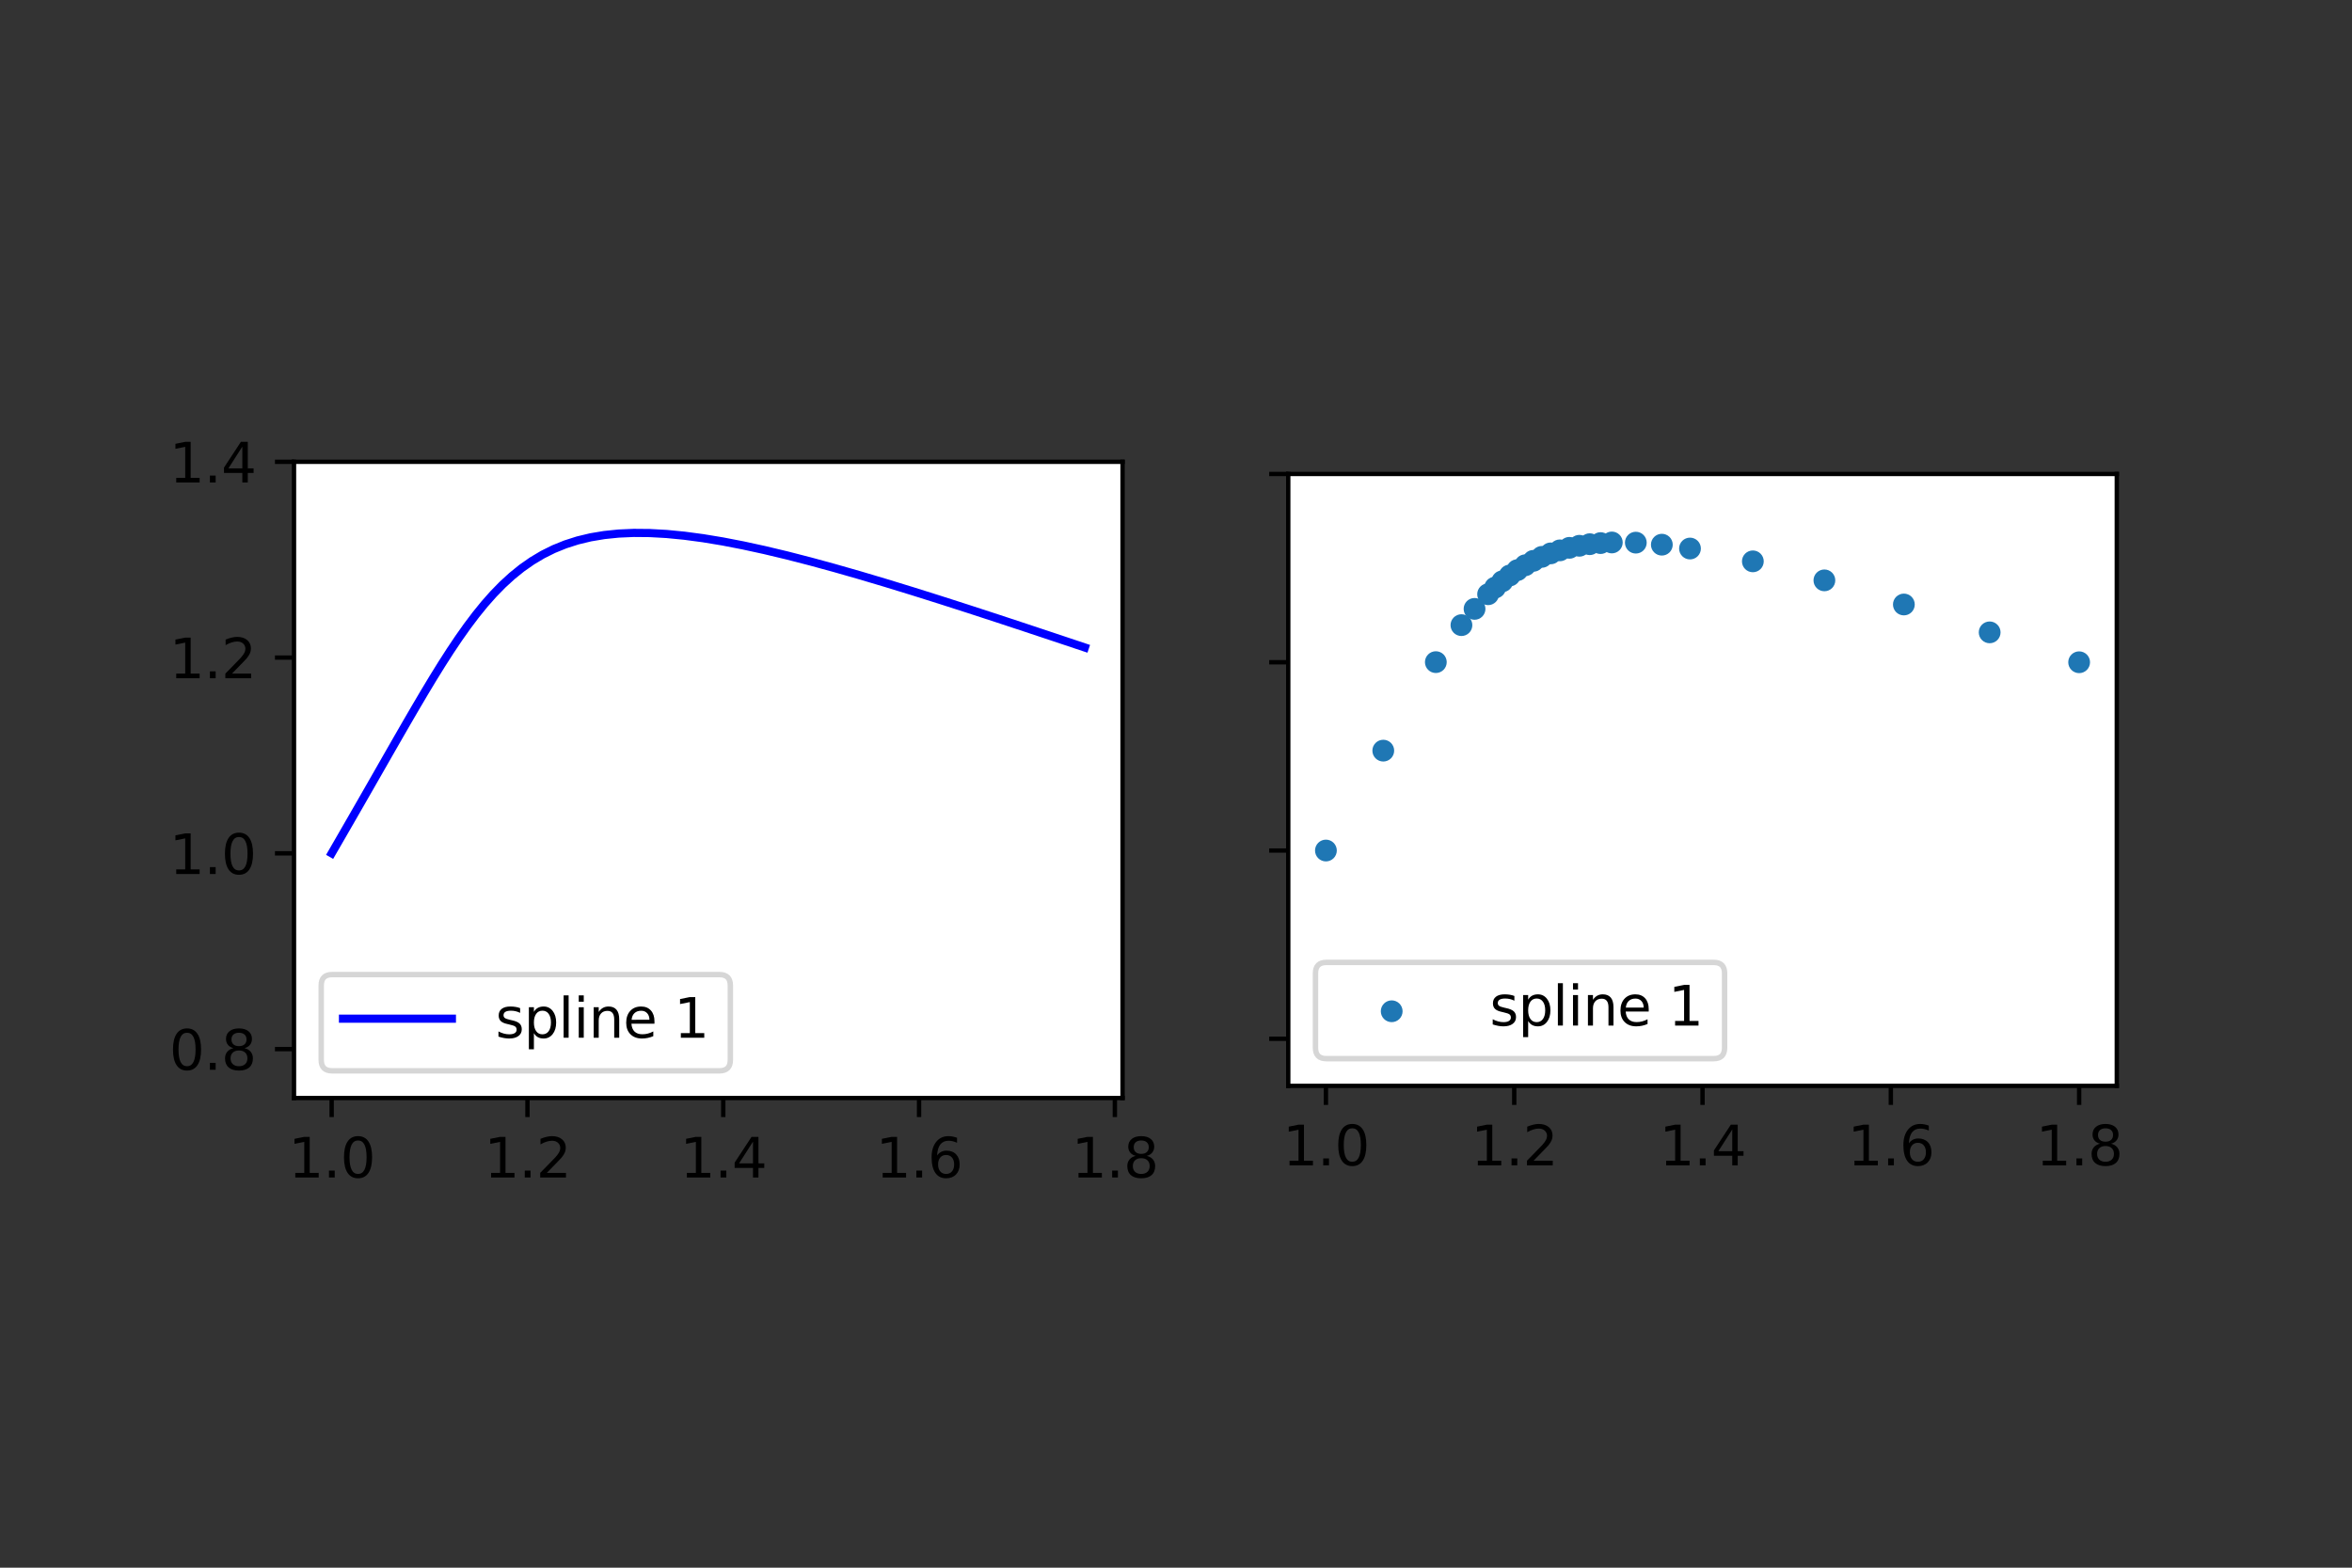 <?xml version="1.0" encoding="utf-8" standalone="no"?>
<!DOCTYPE svg PUBLIC "-//W3C//DTD SVG 1.1//EN"
  "http://www.w3.org/Graphics/SVG/1.1/DTD/svg11.dtd">
<svg height="288pt" version="1.1" viewBox="0 0 432 288" width="432pt" xmlns="http://www.w3.org/2000/svg" xmlns:xlink="http://www.w3.org/1999/xlink">
 <rect x="0" y="0" width="432" height="288" fill="#333333" stroke="none"/>
 <defs>
  <style type="text/css">*{stroke-linecap:butt;stroke-linejoin:round;}</style>
 </defs>
 <g id="figure_1">
  <g id="patch_1">
   <path d="M 0 288 
L 432 288 
L 432 0 
L 0 0 
z
" style="fill:none;"/>
  </g>
  <g id="axes_1">
   <g id="patch_2">
    <path d="M 54 201.72 
L 206.182 201.72 
L 206.182 84.84 
L 54 84.84 
z
" style="fill:#ffffff;"/>
   </g>
   <g id="matplotlib.axis_1">
    <g id="xtick_1">
     <g id="line2d_1">
      <defs>
       <path d="M 0 0 
L 0 3.5 
" id="meba5604b3e" style="stroke:#000000;stroke-width:0.8;"/>
      </defs>
      <g>
       <use style="stroke:#000000;stroke-width:0.8;" x="60.917" xlink:href="#meba5604b3e" y="201.72"/>
      </g>
     </g>
     <g id="text_1">
      <!-- 1.0 -->
      <g transform="translate(52.966 216.319)scale(0.1 -0.1)">
       <defs>
        <path d="M 794 531 
L 1825 531 
L 1825 4091 
L 703 3866 
L 703 4441 
L 1819 4666 
L 2450 4666 
L 2450 531 
L 3481 531 
L 3481 0 
L 794 0 
L 794 531 
z
" id="DejaVuSans-31" transform="scale(0.016)"/>
        <path d="M 684 794 
L 1344 794 
L 1344 0 
L 684 0 
L 684 794 
z
" id="DejaVuSans-2e" transform="scale(0.016)"/>
        <path d="M 2034 4250 
Q 1547 4250 1301 3770 
Q 1056 3291 1056 2328 
Q 1056 1369 1301 889 
Q 1547 409 2034 409 
Q 2525 409 2770 889 
Q 3016 1369 3016 2328 
Q 3016 3291 2770 3770 
Q 2525 4250 2034 4250 
z
M 2034 4750 
Q 2819 4750 3233 4129 
Q 3647 3509 3647 2328 
Q 3647 1150 3233 529 
Q 2819 -91 2034 -91 
Q 1250 -91 836 529 
Q 422 1150 422 2328 
Q 422 3509 836 4129 
Q 1250 4750 2034 4750 
z
" id="DejaVuSans-30" transform="scale(0.016)"/>
       </defs>
       <use xlink:href="#DejaVuSans-31"/>
       <use x="63.623" xlink:href="#DejaVuSans-2e"/>
       <use x="95.41" xlink:href="#DejaVuSans-30"/>
      </g>
     </g>
    </g>
    <g id="xtick_2">
     <g id="line2d_2">
      <g>
       <use style="stroke:#000000;stroke-width:0.8;" x="96.88" xlink:href="#meba5604b3e" y="201.72"/>
      </g>
     </g>
     <g id="text_2">
      <!-- 1.2 -->
      <g transform="translate(88.929 216.319)scale(0.1 -0.1)">
       <defs>
        <path d="M 1228 531 
L 3431 531 
L 3431 0 
L 469 0 
L 469 531 
Q 828 903 1448 1529 
Q 2069 2156 2228 2338 
Q 2531 2678 2651 2914 
Q 2772 3150 2772 3378 
Q 2772 3750 2511 3984 
Q 2250 4219 1831 4219 
Q 1534 4219 1204 4116 
Q 875 4013 500 3803 
L 500 4441 
Q 881 4594 1212 4672 
Q 1544 4750 1819 4750 
Q 2544 4750 2975 4387 
Q 3406 4025 3406 3419 
Q 3406 3131 3298 2873 
Q 3191 2616 2906 2266 
Q 2828 2175 2409 1742 
Q 1991 1309 1228 531 
z
" id="DejaVuSans-32" transform="scale(0.016)"/>
       </defs>
       <use xlink:href="#DejaVuSans-31"/>
       <use x="63.623" xlink:href="#DejaVuSans-2e"/>
       <use x="95.41" xlink:href="#DejaVuSans-32"/>
      </g>
     </g>
    </g>
    <g id="xtick_3">
     <g id="line2d_3">
      <g>
       <use style="stroke:#000000;stroke-width:0.8;" x="132.844" xlink:href="#meba5604b3e" y="201.72"/>
      </g>
     </g>
     <g id="text_3">
      <!-- 1.4 -->
      <g transform="translate(124.892 216.319)scale(0.1 -0.1)">
       <defs>
        <path d="M 2419 4116 
L 825 1625 
L 2419 1625 
L 2419 4116 
z
M 2253 4666 
L 3047 4666 
L 3047 1625 
L 3713 1625 
L 3713 1100 
L 3047 1100 
L 3047 0 
L 2419 0 
L 2419 1100 
L 313 1100 
L 313 1709 
L 2253 4666 
z
" id="DejaVuSans-34" transform="scale(0.016)"/>
       </defs>
       <use xlink:href="#DejaVuSans-31"/>
       <use x="63.623" xlink:href="#DejaVuSans-2e"/>
       <use x="95.41" xlink:href="#DejaVuSans-34"/>
      </g>
     </g>
    </g>
    <g id="xtick_4">
     <g id="line2d_4">
      <g>
       <use style="stroke:#000000;stroke-width:0.8;" x="168.807" xlink:href="#meba5604b3e" y="201.72"/>
      </g>
     </g>
     <g id="text_4">
      <!-- 1.6 -->
      <g transform="translate(160.855 216.319)scale(0.1 -0.1)">
       <defs>
        <path d="M 2113 2584 
Q 1688 2584 1439 2293 
Q 1191 2003 1191 1497 
Q 1191 994 1439 701 
Q 1688 409 2113 409 
Q 2538 409 2786 701 
Q 3034 994 3034 1497 
Q 3034 2003 2786 2293 
Q 2538 2584 2113 2584 
z
M 3366 4563 
L 3366 3988 
Q 3128 4100 2886 4159 
Q 2644 4219 2406 4219 
Q 1781 4219 1451 3797 
Q 1122 3375 1075 2522 
Q 1259 2794 1537 2939 
Q 1816 3084 2150 3084 
Q 2853 3084 3261 2657 
Q 3669 2231 3669 1497 
Q 3669 778 3244 343 
Q 2819 -91 2113 -91 
Q 1303 -91 875 529 
Q 447 1150 447 2328 
Q 447 3434 972 4092 
Q 1497 4750 2381 4750 
Q 2619 4750 2861 4703 
Q 3103 4656 3366 4563 
z
" id="DejaVuSans-36" transform="scale(0.016)"/>
       </defs>
       <use xlink:href="#DejaVuSans-31"/>
       <use x="63.623" xlink:href="#DejaVuSans-2e"/>
       <use x="95.41" xlink:href="#DejaVuSans-36"/>
      </g>
     </g>
    </g>
    <g id="xtick_5">
     <g id="line2d_5">
      <g>
       <use style="stroke:#000000;stroke-width:0.8;" x="204.77" xlink:href="#meba5604b3e" y="201.72"/>
      </g>
     </g>
     <g id="text_5">
      <!-- 1.8 -->
      <g transform="translate(196.818 216.319)scale(0.1 -0.1)">
       <defs>
        <path d="M 2034 2216 
Q 1584 2216 1326 1975 
Q 1069 1734 1069 1313 
Q 1069 891 1326 650 
Q 1584 409 2034 409 
Q 2484 409 2743 651 
Q 3003 894 3003 1313 
Q 3003 1734 2745 1975 
Q 2488 2216 2034 2216 
z
M 1403 2484 
Q 997 2584 770 2862 
Q 544 3141 544 3541 
Q 544 4100 942 4425 
Q 1341 4750 2034 4750 
Q 2731 4750 3128 4425 
Q 3525 4100 3525 3541 
Q 3525 3141 3298 2862 
Q 3072 2584 2669 2484 
Q 3125 2378 3379 2068 
Q 3634 1759 3634 1313 
Q 3634 634 3220 271 
Q 2806 -91 2034 -91 
Q 1263 -91 848 271 
Q 434 634 434 1313 
Q 434 1759 690 2068 
Q 947 2378 1403 2484 
z
M 1172 3481 
Q 1172 3119 1398 2916 
Q 1625 2713 2034 2713 
Q 2441 2713 2670 2916 
Q 2900 3119 2900 3481 
Q 2900 3844 2670 4047 
Q 2441 4250 2034 4250 
Q 1625 4250 1398 4047 
Q 1172 3844 1172 3481 
z
" id="DejaVuSans-38" transform="scale(0.016)"/>
       </defs>
       <use xlink:href="#DejaVuSans-31"/>
       <use x="63.623" xlink:href="#DejaVuSans-2e"/>
       <use x="95.41" xlink:href="#DejaVuSans-38"/>
      </g>
     </g>
    </g>
   </g>
   <g id="matplotlib.axis_2">
    <g id="ytick_1">
     <g id="line2d_6">
      <defs>
       <path d="M 0 0 
L -3.5 0 
" id="m16697f1600" style="stroke:#000000;stroke-width:0.8;"/>
      </defs>
      <g>
       <use style="stroke:#000000;stroke-width:0.8;" x="54" xlink:href="#m16697f1600" y="192.729"/>
      </g>
     </g>
     <g id="text_6">
      <!-- 0.8 -->
      <g transform="translate(31.097 196.529)scale(0.1 -0.1)">
       <use xlink:href="#DejaVuSans-30"/>
       <use x="63.623" xlink:href="#DejaVuSans-2e"/>
       <use x="95.41" xlink:href="#DejaVuSans-38"/>
      </g>
     </g>
    </g>
    <g id="ytick_2">
     <g id="line2d_7">
      <g>
       <use style="stroke:#000000;stroke-width:0.8;" x="54" xlink:href="#m16697f1600" y="156.766"/>
      </g>
     </g>
     <g id="text_7">
      <!-- 1.0 -->
      <g transform="translate(31.097 160.565)scale(0.1 -0.1)">
       <use xlink:href="#DejaVuSans-31"/>
       <use x="63.623" xlink:href="#DejaVuSans-2e"/>
       <use x="95.41" xlink:href="#DejaVuSans-30"/>
      </g>
     </g>
    </g>
    <g id="ytick_3">
     <g id="line2d_8">
      <g>
       <use style="stroke:#000000;stroke-width:0.8;" x="54" xlink:href="#m16697f1600" y="120.803"/>
      </g>
     </g>
     <g id="text_8">
      <!-- 1.2 -->
      <g transform="translate(31.097 124.602)scale(0.1 -0.1)">
       <use xlink:href="#DejaVuSans-31"/>
       <use x="63.623" xlink:href="#DejaVuSans-2e"/>
       <use x="95.41" xlink:href="#DejaVuSans-32"/>
      </g>
     </g>
    </g>
    <g id="ytick_4">
     <g id="line2d_9">
      <g>
       <use style="stroke:#000000;stroke-width:0.8;" x="54" xlink:href="#m16697f1600" y="84.84"/>
      </g>
     </g>
     <g id="text_9">
      <!-- 1.4 -->
      <g transform="translate(31.097 88.639)scale(0.1 -0.1)">
       <use xlink:href="#DejaVuSans-31"/>
       <use x="63.623" xlink:href="#DejaVuSans-2e"/>
       <use x="95.41" xlink:href="#DejaVuSans-34"/>
      </g>
     </g>
    </g>
   </g>
   <g id="line2d_10">
    <path clip-path="url(#p9271e3c895)" d="M 60.917 156.766 
L 62.714 153.653 
L 64.502 150.55 
L 66.274 147.466 
L 68.025 144.411 
L 69.752 141.392 
L 71.451 138.42 
L 73.123 135.503 
L 74.768 132.648 
L 76.388 129.863 
L 77.985 127.157 
L 79.564 124.536 
L 81.13 122.007 
L 82.689 119.577 
L 84.248 117.252 
L 85.814 115.038 
L 87.395 112.94 
L 88.999 110.963 
L 90.637 109.113 
L 92.318 107.393 
L 94.051 105.808 
L 95.845 104.36 
L 97.712 103.054 
L 99.661 101.891 
L 101.703 100.874 
L 103.846 100.005 
L 106.1 99.284 
L 108.475 98.713 
L 110.979 98.293 
L 113.62 98.022 
L 116.406 97.9 
L 119.344 97.926 
L 122.439 98.098 
L 125.697 98.414 
L 129.122 98.871 
L 132.716 99.466 
L 136.483 100.195 
L 140.421 101.052 
L 144.532 102.034 
L 148.812 103.135 
L 153.257 104.348 
L 157.864 105.666 
L 162.624 107.081 
L 167.529 108.586 
L 172.568 110.172 
L 177.729 111.829 
L 182.997 113.547 
L 188.356 115.316 
L 193.785 117.123 
L 199.264 118.956 
" style="fill:none;stroke:#0000ff;stroke-linecap:square;stroke-width:1.5;"/>
   </g>
   <g id="patch_3">
    <path d="M 54 201.72 
L 54 84.84 
" style="fill:none;stroke:#000000;stroke-linecap:square;stroke-linejoin:miter;stroke-width:0.8;"/>
   </g>
   <g id="patch_4">
    <path d="M 206.182 201.72 
L 206.182 84.84 
" style="fill:none;stroke:#000000;stroke-linecap:square;stroke-linejoin:miter;stroke-width:0.8;"/>
   </g>
   <g id="patch_5">
    <path d="M 54 201.72 
L 206.182 201.72 
" style="fill:none;stroke:#000000;stroke-linecap:square;stroke-linejoin:miter;stroke-width:0.8;"/>
   </g>
   <g id="patch_6">
    <path d="M 54 84.84 
L 206.182 84.84 
" style="fill:none;stroke:#000000;stroke-linecap:square;stroke-linejoin:miter;stroke-width:0.8;"/>
   </g>
   <g id="legend_1">
    <g id="patch_7">
     <path d="M 61 196.72 
L 132.145 196.72 
Q 134.145 196.72 134.145 194.72 
L 134.145 181.042 
Q 134.145 179.042 132.145 179.042 
L 61 179.042 
Q 59 179.042 59 181.042 
L 59 194.72 
Q 59 196.72 61 196.72 
z
" style="fill:#ffffff;opacity:0.8;stroke:#cccccc;stroke-linejoin:miter;"/>
    </g>
    <g id="line2d_11">
     <path d="M 63 187.14 
L 83 187.14 
" style="fill:none;stroke:#0000ff;stroke-linecap:square;stroke-width:1.5;"/>
    </g>
    <g id="line2d_12"/>
    <g id="text_10">
     <!-- spline 1 -->
     <g transform="translate(91 190.64)scale(0.1 -0.1)">
      <defs>
       <path d="M 2834 3397 
L 2834 2853 
Q 2591 2978 2328 3040 
Q 2066 3103 1784 3103 
Q 1356 3103 1142 2972 
Q 928 2841 928 2578 
Q 928 2378 1081 2264 
Q 1234 2150 1697 2047 
L 1894 2003 
Q 2506 1872 2764 1633 
Q 3022 1394 3022 966 
Q 3022 478 2636 193 
Q 2250 -91 1575 -91 
Q 1294 -91 989 -36 
Q 684 19 347 128 
L 347 722 
Q 666 556 975 473 
Q 1284 391 1588 391 
Q 1994 391 2212 530 
Q 2431 669 2431 922 
Q 2431 1156 2273 1281 
Q 2116 1406 1581 1522 
L 1381 1569 
Q 847 1681 609 1914 
Q 372 2147 372 2553 
Q 372 3047 722 3315 
Q 1072 3584 1716 3584 
Q 2034 3584 2315 3537 
Q 2597 3491 2834 3397 
z
" id="DejaVuSans-73" transform="scale(0.016)"/>
       <path d="M 1159 525 
L 1159 -1331 
L 581 -1331 
L 581 3500 
L 1159 3500 
L 1159 2969 
Q 1341 3281 1617 3432 
Q 1894 3584 2278 3584 
Q 2916 3584 3314 3078 
Q 3713 2572 3713 1747 
Q 3713 922 3314 415 
Q 2916 -91 2278 -91 
Q 1894 -91 1617 61 
Q 1341 213 1159 525 
z
M 3116 1747 
Q 3116 2381 2855 2742 
Q 2594 3103 2138 3103 
Q 1681 3103 1420 2742 
Q 1159 2381 1159 1747 
Q 1159 1113 1420 752 
Q 1681 391 2138 391 
Q 2594 391 2855 752 
Q 3116 1113 3116 1747 
z
" id="DejaVuSans-70" transform="scale(0.016)"/>
       <path d="M 603 4863 
L 1178 4863 
L 1178 0 
L 603 0 
L 603 4863 
z
" id="DejaVuSans-6c" transform="scale(0.016)"/>
       <path d="M 603 3500 
L 1178 3500 
L 1178 0 
L 603 0 
L 603 3500 
z
M 603 4863 
L 1178 4863 
L 1178 4134 
L 603 4134 
L 603 4863 
z
" id="DejaVuSans-69" transform="scale(0.016)"/>
       <path d="M 3513 2113 
L 3513 0 
L 2938 0 
L 2938 2094 
Q 2938 2591 2744 2837 
Q 2550 3084 2163 3084 
Q 1697 3084 1428 2787 
Q 1159 2491 1159 1978 
L 1159 0 
L 581 0 
L 581 3500 
L 1159 3500 
L 1159 2956 
Q 1366 3272 1645 3428 
Q 1925 3584 2291 3584 
Q 2894 3584 3203 3211 
Q 3513 2838 3513 2113 
z
" id="DejaVuSans-6e" transform="scale(0.016)"/>
       <path d="M 3597 1894 
L 3597 1613 
L 953 1613 
Q 991 1019 1311 708 
Q 1631 397 2203 397 
Q 2534 397 2845 478 
Q 3156 559 3463 722 
L 3463 178 
Q 3153 47 2828 -22 
Q 2503 -91 2169 -91 
Q 1331 -91 842 396 
Q 353 884 353 1716 
Q 353 2575 817 3079 
Q 1281 3584 2069 3584 
Q 2775 3584 3186 3129 
Q 3597 2675 3597 1894 
z
M 3022 2063 
Q 3016 2534 2758 2815 
Q 2500 3097 2075 3097 
Q 1594 3097 1305 2825 
Q 1016 2553 972 2059 
L 3022 2063 
z
" id="DejaVuSans-65" transform="scale(0.016)"/>
       <path id="DejaVuSans-20" transform="scale(0.016)"/>
      </defs>
      <use xlink:href="#DejaVuSans-73"/>
      <use x="52.1" xlink:href="#DejaVuSans-70"/>
      <use x="115.576" xlink:href="#DejaVuSans-6c"/>
      <use x="143.359" xlink:href="#DejaVuSans-69"/>
      <use x="171.143" xlink:href="#DejaVuSans-6e"/>
      <use x="234.521" xlink:href="#DejaVuSans-65"/>
      <use x="296.045" xlink:href="#DejaVuSans-20"/>
      <use x="327.832" xlink:href="#DejaVuSans-31"/>
     </g>
    </g>
   </g>
  </g>
  <g id="axes_2">
   <g id="patch_8">
    <path d="M 236.618 199.484 
L 388.8 199.484 
L 388.8 87.076 
L 236.618 87.076 
z
" style="fill:#ffffff;"/>
   </g>
   <g id="PathCollection_1">
    <defs>
     <path d="M 0 1.5 
C 0.398 1.5 0.779 1.342 1.061 1.061 
C 1.342 0.779 1.5 0.398 1.5 0 
C 1.5 -0.398 1.342 -0.779 1.061 -1.061 
C 0.779 -1.342 0.398 -1.5 0 -1.5 
C -0.398 -1.5 -0.779 -1.342 -1.061 -1.061 
C -1.342 -0.779 -1.5 -0.398 -1.5 0 
C -1.5 0.398 -1.342 0.779 -1.061 1.061 
C -0.779 1.342 -0.398 1.5 0 1.5 
z
" id="m8a0d777fca" style="stroke:#1f77b4;"/>
    </defs>
    <g clip-path="url(#p8a4485554e)">
     <use style="fill:#1f77b4;stroke:#1f77b4;" x="243.536" xlink:href="#m8a0d777fca" y="156.25"/>
     <use style="fill:#1f77b4;stroke:#1f77b4;" x="254.071" xlink:href="#m8a0d777fca" y="137.9"/>
     <use style="fill:#1f77b4;stroke:#1f77b4;" x="263.725" xlink:href="#m8a0d777fca" y="121.641"/>
     <use style="fill:#1f77b4;stroke:#1f77b4;" x="268.427" xlink:href="#m8a0d777fca" y="114.844"/>
     <use style="fill:#1f77b4;stroke:#1f77b4;" x="270.836" xlink:href="#m8a0d777fca" y="111.857"/>
     <use style="fill:#1f77b4;stroke:#1f77b4;" x="273.326" xlink:href="#m8a0d777fca" y="109.168"/>
     <use style="fill:#1f77b4;stroke:#1f77b4;" x="274.613" xlink:href="#m8a0d777fca" y="107.94"/>
     <use style="fill:#1f77b4;stroke:#1f77b4;" x="275.933" xlink:href="#m8a0d777fca" y="106.793"/>
     <use style="fill:#1f77b4;stroke:#1f77b4;" x="277.292" xlink:href="#m8a0d777fca" y="105.726"/>
     <use style="fill:#1f77b4;stroke:#1f77b4;" x="278.694" xlink:href="#m8a0d777fca" y="104.743"/>
     <use style="fill:#1f77b4;stroke:#1f77b4;" x="280.143" xlink:href="#m8a0d777fca" y="103.844"/>
     <use style="fill:#1f77b4;stroke:#1f77b4;" x="281.644" xlink:href="#m8a0d777fca" y="103.03"/>
     <use style="fill:#1f77b4;stroke:#1f77b4;" x="283.202" xlink:href="#m8a0d777fca" y="102.302"/>
     <use style="fill:#1f77b4;stroke:#1f77b4;" x="284.821" xlink:href="#m8a0d777fca" y="101.661"/>
     <use style="fill:#1f77b4;stroke:#1f77b4;" x="286.505" xlink:href="#m8a0d777fca" y="101.107"/>
     <use style="fill:#1f77b4;stroke:#1f77b4;" x="288.259" xlink:href="#m8a0d777fca" y="100.641"/>
     <use style="fill:#1f77b4;stroke:#1f77b4;" x="290.087" xlink:href="#m8a0d777fca" y="100.264"/>
     <use style="fill:#1f77b4;stroke:#1f77b4;" x="291.992" xlink:href="#m8a0d777fca" y="99.974"/>
     <use style="fill:#1f77b4;stroke:#1f77b4;" x="293.978" xlink:href="#m8a0d777fca" y="99.772"/>
     <use style="fill:#1f77b4;stroke:#1f77b4;" x="296.048" xlink:href="#m8a0d777fca" y="99.658"/>
     <use style="fill:#1f77b4;stroke:#1f77b4;" x="300.456" xlink:href="#m8a0d777fca" y="99.69"/>
     <use style="fill:#1f77b4;stroke:#1f77b4;" x="305.236" xlink:href="#m8a0d777fca" y="100.063"/>
     <use style="fill:#1f77b4;stroke:#1f77b4;" x="310.407" xlink:href="#m8a0d777fca" y="100.77"/>
     <use style="fill:#1f77b4;stroke:#1f77b4;" x="321.953" xlink:href="#m8a0d777fca" y="103.126"/>
     <use style="fill:#1f77b4;stroke:#1f77b4;" x="335.093" xlink:href="#m8a0d777fca" y="106.618"/>
     <use style="fill:#1f77b4;stroke:#1f77b4;" x="349.69" xlink:href="#m8a0d777fca" y="111.051"/>
     <use style="fill:#1f77b4;stroke:#1f77b4;" x="365.448" xlink:href="#m8a0d777fca" y="116.171"/>
     <use style="fill:#1f77b4;stroke:#1f77b4;" x="381.883" xlink:href="#m8a0d777fca" y="121.663"/>
    </g>
   </g>
   <g id="matplotlib.axis_3">
    <g id="xtick_6">
     <g id="line2d_13">
      <g>
       <use style="stroke:#000000;stroke-width:0.8;" x="243.536" xlink:href="#meba5604b3e" y="199.484"/>
      </g>
     </g>
     <g id="text_11">
      <!-- 1.0 -->
      <g transform="translate(235.584 214.082)scale(0.1 -0.1)">
       <use xlink:href="#DejaVuSans-31"/>
       <use x="63.623" xlink:href="#DejaVuSans-2e"/>
       <use x="95.41" xlink:href="#DejaVuSans-30"/>
      </g>
     </g>
    </g>
    <g id="xtick_7">
     <g id="line2d_14">
      <g>
       <use style="stroke:#000000;stroke-width:0.8;" x="278.122" xlink:href="#meba5604b3e" y="199.484"/>
      </g>
     </g>
     <g id="text_12">
      <!-- 1.2 -->
      <g transform="translate(270.171 214.082)scale(0.1 -0.1)">
       <use xlink:href="#DejaVuSans-31"/>
       <use x="63.623" xlink:href="#DejaVuSans-2e"/>
       <use x="95.41" xlink:href="#DejaVuSans-32"/>
      </g>
     </g>
    </g>
    <g id="xtick_8">
     <g id="line2d_15">
      <g>
       <use style="stroke:#000000;stroke-width:0.8;" x="312.709" xlink:href="#meba5604b3e" y="199.484"/>
      </g>
     </g>
     <g id="text_13">
      <!-- 1.4 -->
      <g transform="translate(304.758 214.082)scale(0.1 -0.1)">
       <use xlink:href="#DejaVuSans-31"/>
       <use x="63.623" xlink:href="#DejaVuSans-2e"/>
       <use x="95.41" xlink:href="#DejaVuSans-34"/>
      </g>
     </g>
    </g>
    <g id="xtick_9">
     <g id="line2d_16">
      <g>
       <use style="stroke:#000000;stroke-width:0.8;" x="347.296" xlink:href="#meba5604b3e" y="199.484"/>
      </g>
     </g>
     <g id="text_14">
      <!-- 1.6 -->
      <g transform="translate(339.344 214.082)scale(0.1 -0.1)">
       <use xlink:href="#DejaVuSans-31"/>
       <use x="63.623" xlink:href="#DejaVuSans-2e"/>
       <use x="95.41" xlink:href="#DejaVuSans-36"/>
      </g>
     </g>
    </g>
    <g id="xtick_10">
     <g id="line2d_17">
      <g>
       <use style="stroke:#000000;stroke-width:0.8;" x="381.883" xlink:href="#meba5604b3e" y="199.484"/>
      </g>
     </g>
     <g id="text_15">
      <!-- 1.8 -->
      <g transform="translate(373.931 214.082)scale(0.1 -0.1)">
       <use xlink:href="#DejaVuSans-31"/>
       <use x="63.623" xlink:href="#DejaVuSans-2e"/>
       <use x="95.41" xlink:href="#DejaVuSans-38"/>
      </g>
     </g>
    </g>
   </g>
   <g id="matplotlib.axis_4">
    <g id="ytick_5">
     <g id="line2d_18">
      <g>
       <use style="stroke:#000000;stroke-width:0.8;" x="236.618" xlink:href="#m16697f1600" y="190.837"/>
      </g>
     </g>
    </g>
    <g id="ytick_6">
     <g id="line2d_19">
      <g>
       <use style="stroke:#000000;stroke-width:0.8;" x="236.618" xlink:href="#m16697f1600" y="156.25"/>
      </g>
     </g>
    </g>
    <g id="ytick_7">
     <g id="line2d_20">
      <g>
       <use style="stroke:#000000;stroke-width:0.8;" x="236.618" xlink:href="#m16697f1600" y="121.663"/>
      </g>
     </g>
    </g>
    <g id="ytick_8">
     <g id="line2d_21">
      <g>
       <use style="stroke:#000000;stroke-width:0.8;" x="236.618" xlink:href="#m16697f1600" y="87.076"/>
      </g>
     </g>
    </g>
   </g>
   <g id="patch_9">
    <path d="M 236.618 199.484 
L 236.618 87.076 
" style="fill:none;stroke:#000000;stroke-linecap:square;stroke-linejoin:miter;stroke-width:0.8;"/>
   </g>
   <g id="patch_10">
    <path d="M 388.8 199.484 
L 388.8 87.076 
" style="fill:none;stroke:#000000;stroke-linecap:square;stroke-linejoin:miter;stroke-width:0.8;"/>
   </g>
   <g id="patch_11">
    <path d="M 236.618 199.484 
L 388.8 199.484 
" style="fill:none;stroke:#000000;stroke-linecap:square;stroke-linejoin:miter;stroke-width:0.8;"/>
   </g>
   <g id="patch_12">
    <path d="M 236.618 87.076 
L 388.8 87.076 
" style="fill:none;stroke:#000000;stroke-linecap:square;stroke-linejoin:miter;stroke-width:0.8;"/>
   </g>
   <g id="legend_2">
    <g id="patch_13">
     <path d="M 243.618 194.484 
L 314.763 194.484 
Q 316.763 194.484 316.763 192.484 
L 316.763 178.805 
Q 316.763 176.805 314.763 176.805 
L 243.618 176.805 
Q 241.618 176.805 241.618 178.805 
L 241.618 192.484 
Q 241.618 194.484 243.618 194.484 
z
" style="fill:#ffffff;opacity:0.8;stroke:#cccccc;stroke-linejoin:miter;"/>
    </g>
    <g id="PathCollection_2">
     <g>
      <use style="fill:#1f77b4;stroke:#1f77b4;" x="255.618" xlink:href="#m8a0d777fca" y="185.779"/>
     </g>
    </g>
    <g id="text_16">
     <!-- spline 1 -->
     <g transform="translate(273.618 188.404)scale(0.1 -0.1)">
      <use xlink:href="#DejaVuSans-73"/>
      <use x="52.1" xlink:href="#DejaVuSans-70"/>
      <use x="115.576" xlink:href="#DejaVuSans-6c"/>
      <use x="143.359" xlink:href="#DejaVuSans-69"/>
      <use x="171.143" xlink:href="#DejaVuSans-6e"/>
      <use x="234.521" xlink:href="#DejaVuSans-65"/>
      <use x="296.045" xlink:href="#DejaVuSans-20"/>
      <use x="327.832" xlink:href="#DejaVuSans-31"/>
     </g>
    </g>
   </g>
  </g>
 </g>
 <defs>
  <clipPath id="p9271e3c895">
   <rect height="116.88" width="152.182" x="54" y="84.84"/>
  </clipPath>
  <clipPath id="p8a4485554e">
   <rect height="112.407" width="152.182" x="236.618" y="87.076"/>
  </clipPath>
 </defs>
</svg>

